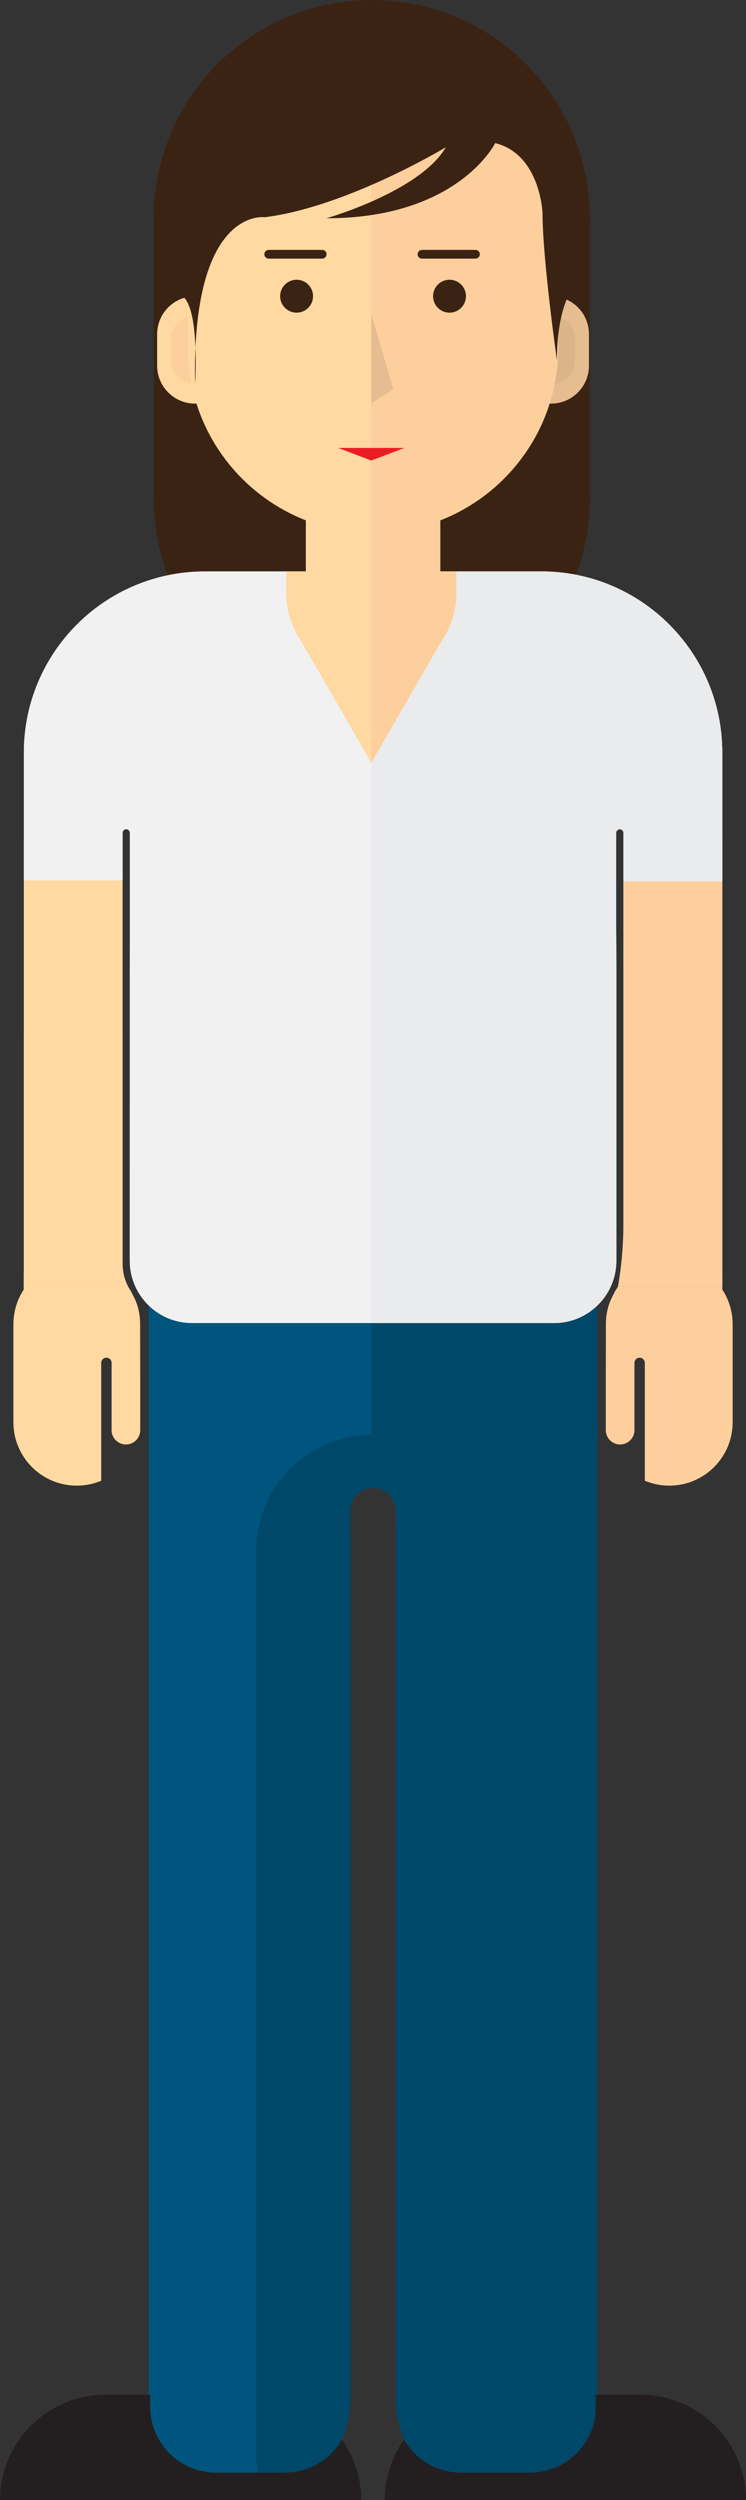 <?xml version="1.0" encoding="utf-8"?>
<!-- Generator: Adobe Illustrator 16.0.4, SVG Export Plug-In . SVG Version: 6.00 Build 0)  -->
<!DOCTYPE svg PUBLIC "-//W3C//DTD SVG 1.0//EN" "http://www.w3.org/TR/2001/REC-SVG-20010904/DTD/svg10.dtd">
<svg version="1.0" xmlns="http://www.w3.org/2000/svg" xmlns:xlink="http://www.w3.org/1999/xlink" x="0px" y="0px"
	 width="146.463px" height="490.426px" viewBox="0 0 146.463 490.426" enable-background="new 0 0 146.463 490.426"
	 xml:space="preserve">
<rect x="0" y="0" width="146.463" height="490.426" fill="#333333" stroke="none"/>
<g id="advokat">
</g>
<g id="arsitek">
</g>
<g id="creativeprenuer">
</g>
<g id="diplomat">
</g>
<g id="engineer_manager">
</g>
<g id="entreprenuer">
</g>
<g id="it-consultant">
	<g>
		<g>
			<g>
				<g>
					<path fill="#00557F" d="M29.211,255.615h88.055v214.89c0,10.931-8.861,19.792-19.791,19.792l0,0
						c-10.933,0-19.793-8.861-19.793-19.792V300.856l0.021-1.186v-3.323c0-2.466-1.998-4.465-4.464-4.465l0,0
						c-2.466,0-4.466,1.999-4.466,4.465v3.323l0.021,2.263v168.571c0,10.931-8.861,19.792-19.792,19.792l0,0
						c-10.931,0-19.792-8.861-19.792-19.792V255.615"/>
				</g>
			</g>
			<path fill="#004869" d="M72.912,281.495c-12.469,0.023-22.577,10.139-22.577,22.617v177.728c0,2.903,0.567,5.671,1.563,8.223
				c9.557-1.407,16.896-9.614,16.896-19.558V301.933l-0.021-2.263v-3.323c0-2.466,2-4.465,4.466-4.465s4.464,1.999,4.464,4.465
				v3.323l-0.021,1.186v169.648c0,10.931,8.86,19.792,19.793,19.792c10.93,0,19.791-8.861,19.791-19.792v-214.89H72.912V281.495z"/>
		</g>
		<path fill="#3B2314" d="M115.806,97.748c0,23.645-19.168,42.814-42.815,42.814l0,0c-23.646,0-42.814-19.17-42.814-42.814V42.815
			C30.176,19.167,49.345,0,72.99,0l0,0c23.647,0,42.815,19.167,42.815,42.815V97.748z"/>
		<path fill="#FFD9A1" d="M24.075,248.08v-66.324v-18.378c0-0.392,0.317-0.707,0.707-0.707c0.391,0,0.708,0.315,0.708,0.707v18.378
			l-0.014,9.517l-0.002,56.04c0,6.753,5.474,12.229,12.227,12.229h71.077c6.755,0,12.228-5.476,12.228-12.229v-56.04l-0.027-9.517
			v-18.378c0-0.392,0.319-0.707,0.706-0.707c0.392,0,0.706,0.315,0.706,0.707v18.378v66.324c0,0,0.076,2.171-1.078,4.312h20.502
			l-0.006-4.242v-83.004l-0.004-2.423v-15.078c0-19.63-15.913-35.544-35.545-35.544H40.226c-19.63,0-35.543,15.914-35.543,35.544
			v16.693l-0.004,0.808v83.863l-0.021,3.384h20.5C24.001,250.25,24.075,248.08,24.075,248.08z"/>
		<line fill="none" stroke="#231F20" stroke-miterlimit="10" x1="17.383" y1="291.75" x2="17.383" y2="291.75"/>
		<path fill="#FDCF9D" d="M120.777,253.249c0,0-0.73,1.43-0.92,1.875c-0.609,1.426-0.902,3.013-0.902,4.66v2.256l-0.016,7.918v10.59
			c0,1.553,1.256,2.812,2.809,2.812s2.812-1.259,2.812-2.812v-10.59v-2.606c0-0.565,0.454-1.02,1.016-1.02
			c0.566,0,1.021,0.454,1.021,1.02v23.121c1.478,0.618,3.102,0.962,4.801,0.962c6.875,0,12.444-5.569,12.444-12.441v-19.209
			c0-1.603-0.304-3.134-0.855-4.541c-0.312-0.802-0.706-1.559-1.171-2.27v-0.582h-20.502
			C121.154,252.677,120.982,252.965,120.777,253.249z"/>
		<path fill="#FFD9A1" d="M3.482,255.243c-0.551,1.407-0.855,2.938-0.855,4.541v19.209c0,6.872,5.571,12.441,12.441,12.441
			c1.706,0,3.328-0.344,4.804-0.962v-23.121c0-0.565,0.456-1.02,1.02-1.02c0.562,0,1.019,0.454,1.019,1.02l-0.004,2.606v10.59
			c0,1.553,1.262,2.812,2.812,2.812c1.555,0,2.812-1.259,2.812-2.812v-10.59l-0.02-7.918v-2.256c0-1.647-0.289-3.234-0.902-4.66
			c-0.189-0.445-0.918-1.875-0.918-1.875c-0.205-0.283-0.379-0.571-0.534-0.857h-20.5l-0.004,0.582
			C4.189,253.684,3.797,254.441,3.482,255.243z"/>
		<path fill="#231F20" d="M125.729,469.763h-8.799c0.021,0.312,0.047,0.625,0.047,0.943v1.413c0,7.139-5.787,12.926-12.926,12.926
			H90.521c-4.787,0-8.96-2.612-11.194-6.48c-2.37,3.356-3.776,7.443-3.794,11.861h70.93
			C146.422,479.006,137.16,469.763,125.729,469.763z"/>
		<path fill="#231F20" d="M20.734,469.763h8.797c-0.021,0.312-0.047,0.625-0.047,0.943v1.413c0,7.139,5.789,12.926,12.926,12.926
			h13.532c4.788,0,8.958-2.612,11.192-6.48c2.368,3.356,3.779,7.443,3.795,11.861H0C0.041,479.006,9.305,469.763,20.734,469.763z"/>
		<path fill="#FDCF9D" d="M141.809,165.145l-0.004-2.423v-15.078c0-19.63-15.913-35.544-35.545-35.544H72.895v147.442h35.884
			c6.755,0,12.228-5.476,12.228-12.229v-56.04l-0.029-9.517l0.002-18.378c0-0.392,0.319-0.707,0.706-0.707
			c0.392,0,0.706,0.315,0.706,0.707v18.378v66.324c0,0,0.076,2.171-1.078,4.312h20.502l-0.006-4.242V165.145z"/>
		<path fill="#FDCF9D" d="M122.391,225.492v14.517c0,0,0.076,6.236-1.078,12.383h20.502l-0.006-12.184v-14.716H122.391z"/>
		<path fill="#FFD9A1" d="M24.075,248.08v-45.131H4.679v46.059l-0.021,3.384h20.5C24.001,250.25,24.075,248.08,24.075,248.08z"/>
		<path fill="#E5BD90" d="M56.196,112.099v4.242c0,9.221,7.478,16.696,16.698,16.696s16.693-7.475,16.693-16.696v-4.242H56.196z"/>
		<g>
			<path fill="#F1F1F2" d="M141.805,162.714v-15.078c0-19.63-15.913-35.544-35.545-35.544H40.226
				c-19.632,0-35.545,15.914-35.545,35.544v16.692l-0.004,0.809v7.551h19.398v-9.318c0-0.392,0.317-0.707,0.707-0.707
				c0.391,0,0.708,0.315,0.708,0.707v18.378l-0.014,9.517l-0.002,56.04c0,6.753,5.474,12.229,12.227,12.229h71.077
				c6.755,0,12.228-5.476,12.228-12.229v-56.04l-0.027-9.517V163.37c0-0.392,0.319-0.707,0.706-0.707
				c0.392,0,0.706,0.315,0.706,0.707v9.521h19.418v-7.753L141.805,162.714z"/>
			<path fill="#EAEBEC" d="M121.006,191.265l-0.029-9.517l0.002-18.378c0-0.392,0.319-0.707,0.706-0.707
				c0.392,0,0.706,0.315,0.706,0.707v9.521h19.418v-7.753l-0.004-2.423v-15.078c0-19.63-15.913-35.544-35.545-35.544H72.895v147.442
				h35.884c6.755,0,12.228-5.476,12.228-12.229V191.265z"/>
		</g>
		<path fill="#FFD9A1" d="M56.196,112.099v4.242c0,9.221,7.478,16.696,16.698,16.696s16.693-7.475,16.693-16.696v-4.242H56.196z"/>
		<polygon fill="#FFD9A1" points="87.973,123.518 72.893,149.638 57.812,123.518 		"/>
		<path fill="#FDCF9D" d="M72.893,133.037h0.002c9.221,0,16.693-7.475,16.693-16.696v-4.242H72.893V133.037z"/>
		<polygon fill="#FDCF9D" points="72.893,149.638 87.973,123.518 72.893,123.518 		"/>
		<path fill="#E5BD90" d="M115.632,71.727c0,4.114-3.335,7.45-7.45,7.45l0,0c-4.115,0-7.454-3.335-7.454-7.45v-6.17
			c0-4.114,3.339-7.45,7.454-7.45l0,0c4.115,0,7.45,3.335,7.45,7.45V71.727z"/>
		<path fill="#DBB58A" d="M112.941,70.612c0,2.625-2.132,4.758-4.76,4.758l0,0c-2.628,0-4.761-2.133-4.761-4.758v-3.941
			c0-2.629,2.133-4.758,4.761-4.758l0,0c2.628,0,4.76,2.129,4.76,4.758V70.612z"/>
		<path fill="#FFD9A1" d="M45.754,71.727c0,4.114-3.334,7.45-7.449,7.45l0,0c-4.115,0-7.454-3.335-7.454-7.45v-6.17
			c0-4.114,3.339-7.45,7.454-7.45l0,0c4.115,0,7.449,3.335,7.449,7.45V71.727z"/>
		<path fill="#FDCF9D" d="M43.063,70.609c0,2.628-2.13,4.761-4.759,4.761l0,0c-2.629,0-4.761-2.133-4.761-4.761v-3.938
			c0-2.629,2.132-4.758,4.761-4.758l0,0c2.629,0,4.759,2.129,4.759,4.758V70.609z"/>
		<path fill="#FFD9A1" d="M73.243,7.618c-20.077,0-36.353,16.276-36.353,36.353v24.234c0,15.418,9.605,28.587,23.156,33.872v14.599
			c0,7.286,5.906,13.194,13.196,13.194c7.285,0,13.193-5.908,13.193-13.194v-14.599c13.55-5.281,23.156-18.451,23.156-33.872V43.97
			C109.593,23.894,93.318,7.618,73.243,7.618z"/>
		<path fill="#FDCF9D" d="M72.893,129.852c0.115,0.003,0.232,0.017,0.353,0.017c7.285,0,13.193-5.908,13.193-13.194v-14.599
			c13.55-5.281,23.156-18.451,23.156-33.872V43.97c0-12.916-6.739-24.251-16.888-30.698H72.893V129.852z"/>
		<path fill="#3B2314" d="M61.461,58.107c0,1.783-1.449,3.229-3.231,3.229c-1.786,0-3.232-1.446-3.232-3.229
			c0-1.787,1.446-3.231,3.232-3.231C60.012,54.876,61.461,56.32,61.461,58.107z"/>
		<path fill="#3B2314" d="M91.485,58.107c0,1.783-1.447,3.229-3.231,3.229c-1.786,0-3.23-1.446-3.23-3.229
			c0-1.787,1.444-3.231,3.23-3.231C90.038,54.876,91.485,56.32,91.485,58.107z"/>
		<polygon fill="#E5BD90" points="72.891,61.54 72.891,79.11 77.226,76.372 		"/>
		<polygon fill="#EC1C24" points="79.388,87.871 72.891,90.341 66.392,87.871 		"/>
		<path fill="#3B2314" d="M64.114,49.877c0,0.474-0.385,0.858-0.858,0.858H52.754c-0.474,0-0.859-0.384-0.859-0.858l0,0
			c0-0.473,0.386-0.858,0.859-0.858h10.502C63.729,49.019,64.114,49.404,64.114,49.877L64.114,49.877z"/>
		<path fill="#3B2314" d="M94.205,49.877c0,0.474-0.385,0.858-0.856,0.858H82.846c-0.473,0-0.859-0.384-0.859-0.858l0,0
			c0-0.473,0.387-0.858,0.859-0.858h10.503C93.82,49.019,94.205,49.404,94.205,49.877L94.205,49.877z"/>
		<path fill="#3B2314" d="M97.225,28.072c0,0-7.27,14.744-33.12,14.744c0,0,18.379-5.251,23.428-13.935
			c0,0-19.388,11.713-35.546,13.732c0,0-14.441-2.14-13.682,32.758c0,0,1.162-18.015-3.686-17.61l0.809-29.083L59.257,5.655
			L82.28,5.25l24.236,16.156l6.06,34.939c0,0-3.232,3.635-3.232,14.339c0,0-2.827-19.792-2.827-28.879
			C106.517,41.806,106.111,30.292,97.225,28.072z"/>
	</g>
</g>
<g id="manajemen_operasional">
</g>
<g id="public_relation">
</g>
<g id="teknopreneur">
</g>
<g id="trader2">
</g>
</svg>
